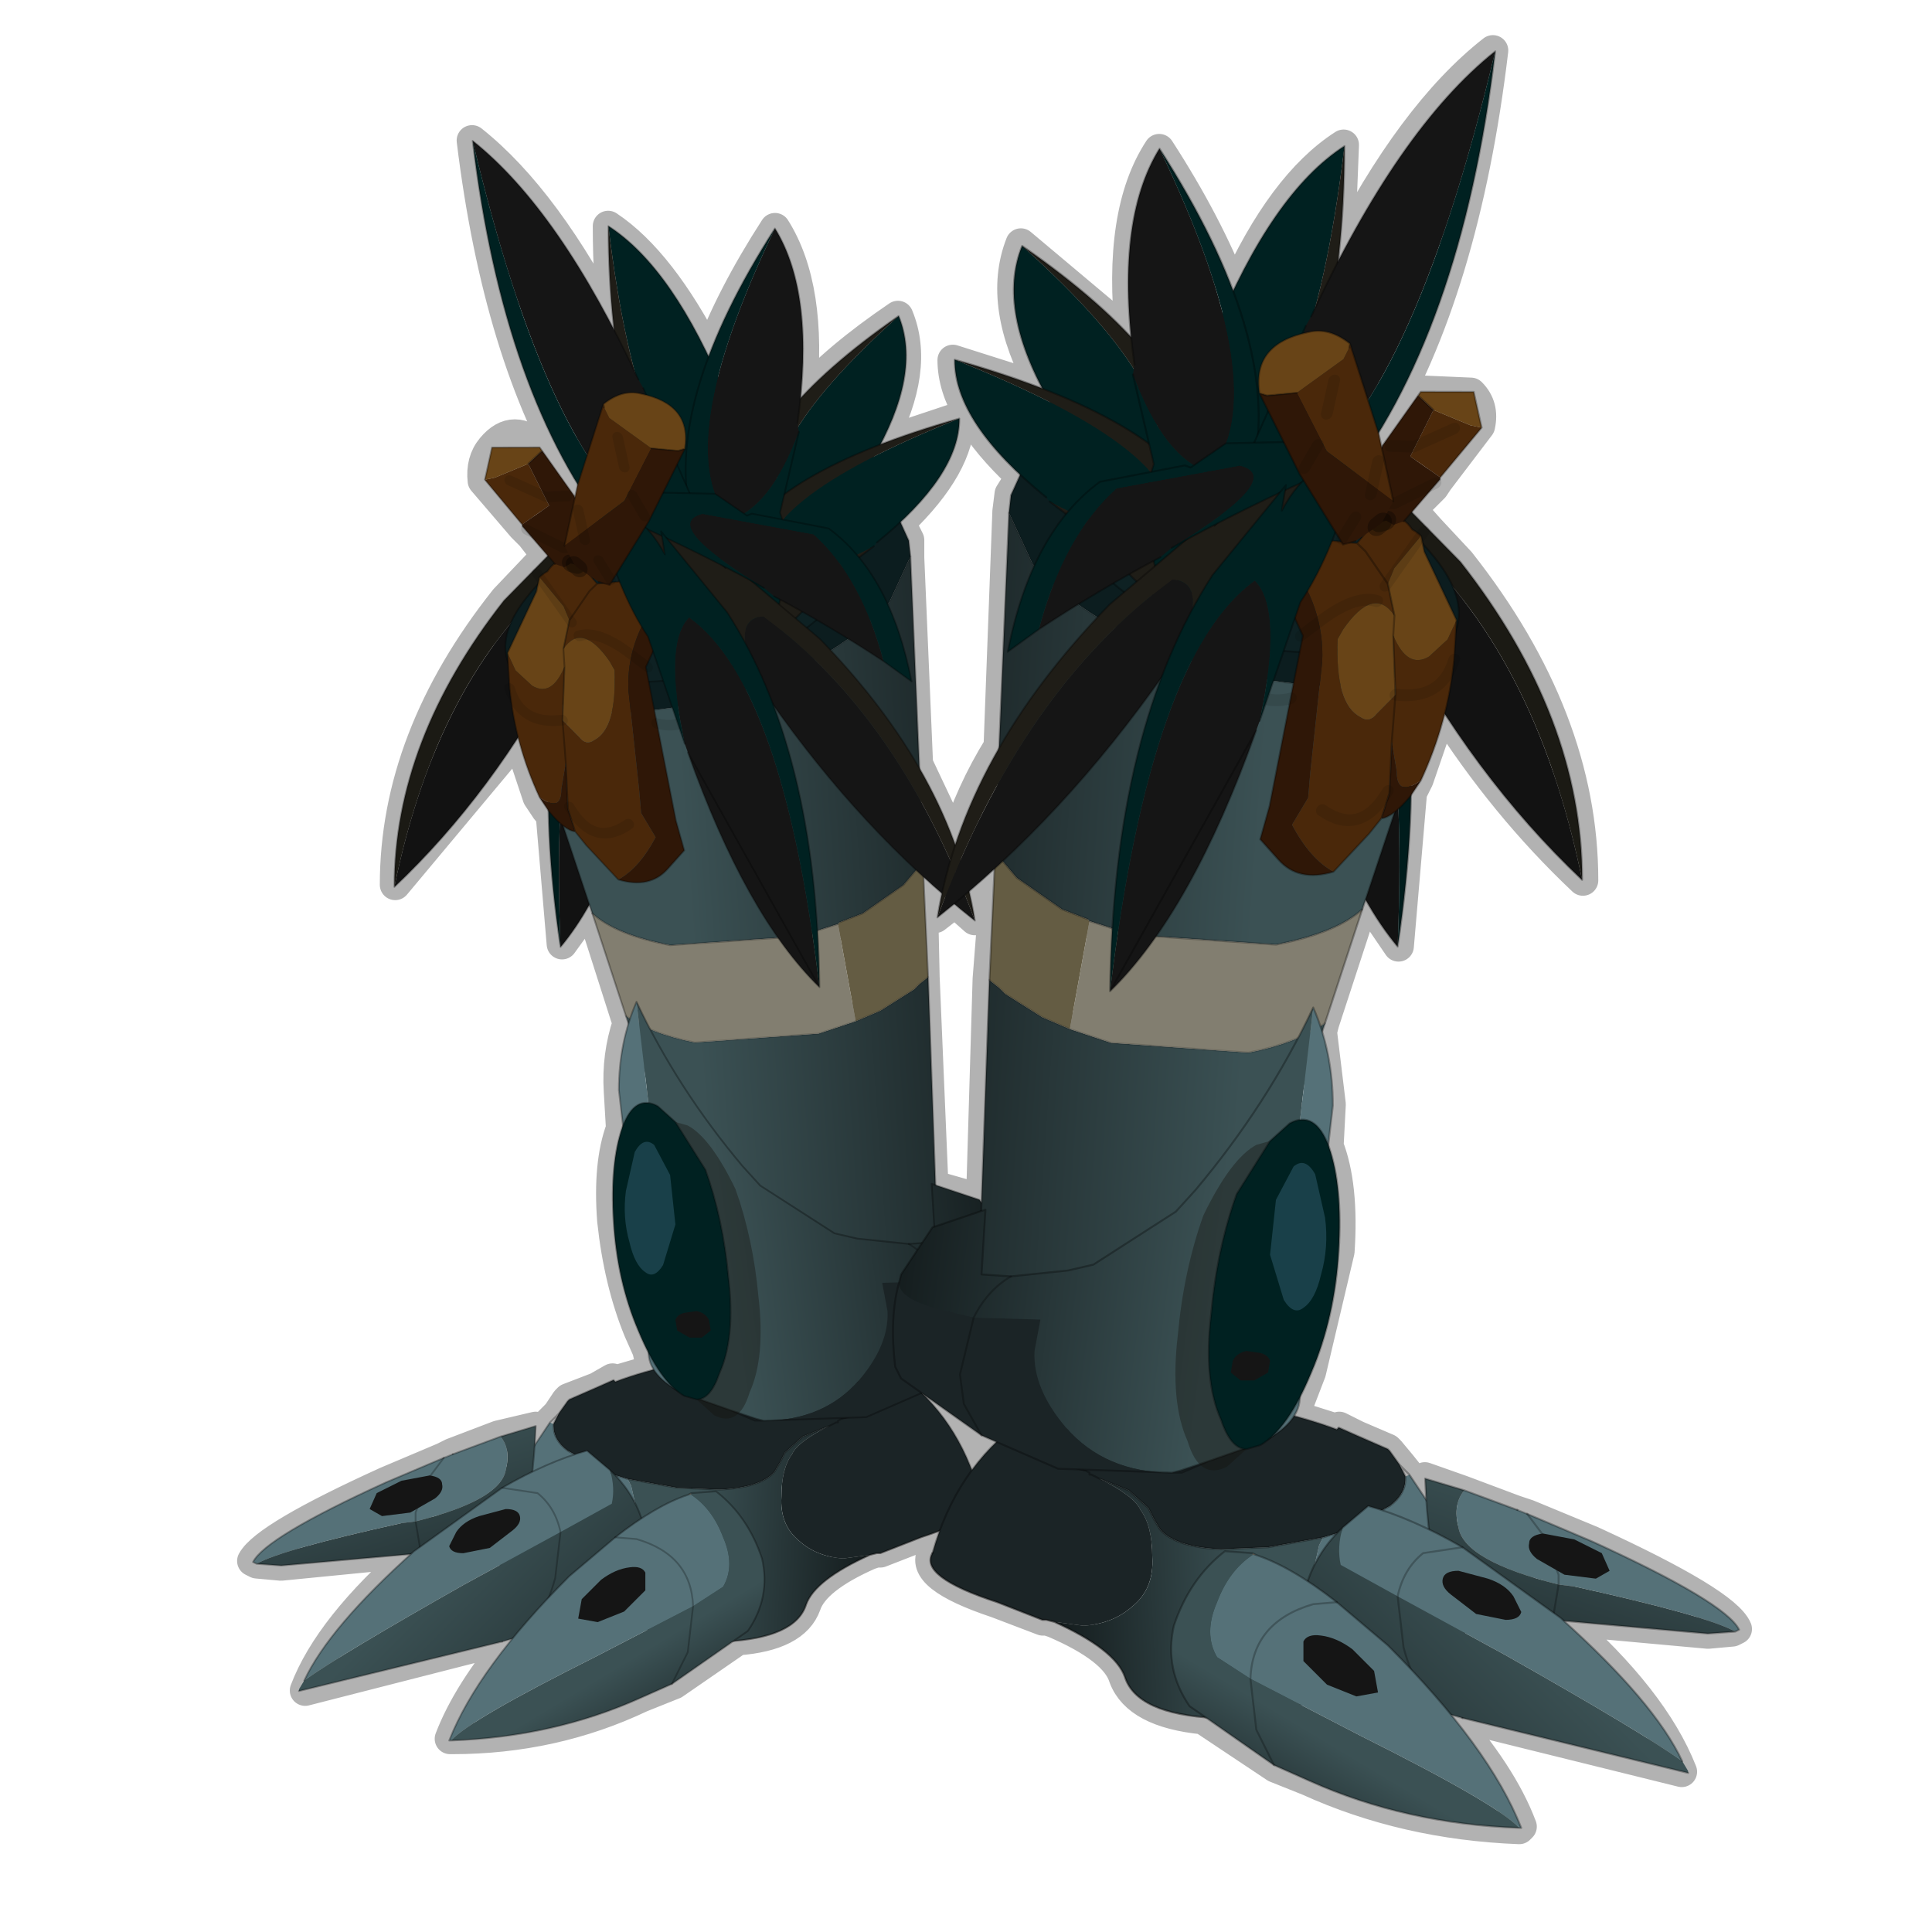 <?xml version="1.0" encoding="UTF-8" standalone="no"?>
<svg xmlns:xlink="http://www.w3.org/1999/xlink" height="440.0px" width="440.0px" xmlns="http://www.w3.org/2000/svg">
  <g transform="matrix(10.0, 0.0, 0.0, 10.0, 0.0, 0.0)">
    <use height="44.0" transform="matrix(1.0, 0.0, 0.0, 1.0, 0.0, 0.0)" width="44.0" xlink:href="#shape0"/>
    <use height="45.75" transform="matrix(0.805, 0.0, 0.0, 0.805, 5.762, 2.811)" width="22.55" xlink:href="#sprite0"/>
    <use height="45.75" transform="matrix(-0.894, 0.0, 0.0, 0.894, 39.608, 0.729)" width="22.55" xlink:href="#sprite0"/>
  </g>
  <defs>
    <g id="shape0" transform="matrix(1.0, 0.0, 0.0, 1.0, 0.0, 0.0)">
      <path d="M44.0 44.0 L0.0 44.0 0.0 24.5 0.5 24.5 0.5 23.5 0.0 23.5 0.0 0.0 44.0 0.0 44.0 44.0" fill="#43adca" fill-opacity="0.0" fill-rule="evenodd" stroke="none"/>
      <path d="M32.35 8.9 L33.5 8.95 Q33.8 9.25 33.7 9.7 L32.75 10.95 32.65 11.1 32.15 11.6 32.55 12.05 33.25 12.8 Q36.05 16.35 36.05 20.05 34.25 18.35 32.85 16.15 L32.3 17.75 32.15 18.05 31.85 21.55 31.1 20.45 31.0 20.7 30.15 23.3 30.1 23.5 30.3 25.15 30.25 26.1 Q30.6 27.0 30.5 28.5 L29.85 31.25 29.6 31.9 29.5 32.25 30.45 32.55 30.5 32.5 30.9 32.7 31.6 33.0 31.65 33.05 31.9 33.35 32.1 33.6 32.5 34.15 32.45 33.65 33.3 33.95 34.5 34.4 34.8 34.5 36.25 35.1 Q39.3 36.5 39.55 37.1 L39.45 37.15 38.9 37.2 35.6 36.9 Q37.65 38.7 38.3 40.35 L33.25 39.1 32.95 39.0 Q34.2 40.4 34.65 41.6 L34.6 41.65 Q32.0 41.55 29.8 40.55 L29.05 40.25 27.4 39.15 Q25.9 39.0 25.6 38.2 25.4 37.55 24.0 36.95 L23.85 36.9 23.75 36.9 22.7 36.5 Q20.9 35.9 21.25 35.35 L21.4 34.85 20.95 35.0 20.05 35.35 19.95 35.35 19.8 35.4 Q18.55 35.95 18.35 36.55 18.1 37.25 16.8 37.35 L15.35 38.35 14.6 38.65 Q12.6 39.6 10.3 39.6 L10.25 39.6 Q10.65 38.55 11.7 37.3 L11.45 37.35 6.95 38.5 Q7.5 37.05 9.45 35.35 L6.4 35.65 5.85 35.6 5.75 35.55 Q6.05 35.0 8.8 33.75 L10.1 33.2 10.3 33.1 11.35 32.7 12.2 32.5 12.2 32.85 12.5 32.4 12.7 32.2 12.9 31.9 12.95 31.85 13.6 31.6 13.95 31.4 14.0 31.45 14.85 31.2 14.75 30.75 14.55 30.3 Q14.1 29.2 13.95 27.8 13.85 26.5 14.15 25.7 L14.1 24.85 Q14.05 24.05 14.3 23.3 L14.25 23.15 13.5 20.8 13.45 20.6 12.8 21.5 12.55 18.55 12.45 18.45 12.25 18.15 11.8 16.8 9.0 20.15 Q9.0 16.8 11.5 13.65 L12.45 12.65 12.1 12.2 11.9 12.0 11.0 10.95 Q10.95 10.5 11.2 10.2 11.7 9.6 12.3 10.2 L13.05 11.25 13.1 11.25 13.1 11.2 13.15 11.05 Q11.35 8.1 10.75 3.2 12.45 4.55 14.0 7.6 13.85 6.45 13.85 5.15 15.05 5.95 16.15 8.1 16.65 6.75 17.65 5.2 18.5 6.55 18.25 9.05 19.05 8.15 20.45 7.2 20.95 8.4 20.05 10.1 L21.85 9.5 Q21.85 10.6 20.5 11.9 L20.7 12.3 20.7 12.7 20.9 17.4 21.75 19.2 Q22.1 18.05 22.75 17.0 L22.95 11.65 23.0 11.25 23.25 10.85 Q21.7 9.4 21.7 8.2 L23.75 8.85 Q22.7 6.95 23.25 5.55 L25.75 7.65 Q25.45 4.85 26.4 3.4 27.5 5.1 28.1 6.65 29.2 4.2 30.6 3.3 L30.5 5.85 Q32.15 2.6 34.0 1.15 33.35 6.6 31.35 9.9 L31.4 10.1 31.45 10.2 31.45 10.15 31.5 10.05 32.35 8.9 32.3 9.0 32.6 9.35 M31.35 9.9 L31.35 9.85 31.15 9.1 30.7 7.9 30.65 7.8 Q30.25 7.45 29.7 7.55 L29.65 7.55 Q28.5 7.85 28.65 8.95 L28.8 9.05 28.9 9.05 29.3 9.0 M33.2 9.65 L32.2 10.15 32.15 10.15 31.5 10.05 M31.45 10.2 L31.6 11.05 31.65 11.45 31.8 11.45 32.65 11.1 M32.3 12.35 L31.55 13.4 31.7 14.05 31.7 15.85 Q32.65 15.95 33.0 15.35 L33.05 15.05 33.05 15.0 33.15 14.15 32.55 12.75 32.45 12.6 32.3 12.35 32.25 12.2 32.2 12.05 32.1 12.05 31.9 11.85 32.15 11.6 M32.55 12.05 L32.3 12.35 M31.65 11.45 L31.05 11.4 30.45 12.3 30.5 12.4 30.75 12.35 30.9 12.35 31.05 12.6 31.5 13.3 31.55 13.4 M31.7 14.05 L31.35 13.75 Q30.9 13.55 30.1 14.1 L30.0 14.2 29.6 14.5 29.55 14.85 29.45 15.3 29.4 15.55 29.3 15.95 29.0 17.35 29.75 18.15 29.85 18.2 Q30.8 19.2 31.55 18.2 L31.55 18.05 31.7 15.85 M33.05 15.0 L33.0 15.35 32.85 16.15 M29.8 7.2 L29.95 6.9 30.5 5.85 M25.75 7.65 L25.75 8.5 26.1 9.95 26.1 10.05 26.25 10.55 26.25 10.6 26.25 10.7 26.95 10.6 27.1 10.6 27.15 10.55 27.9 10.1 28.55 10.05 28.55 10.0 28.6 9.85 Q28.7 8.4 28.1 6.65 M28.65 8.95 L28.8 9.3 29.15 10.0 29.25 10.25 29.5 10.7 30.05 10.0 30.05 9.95 30.2 8.5 M28.55 10.05 L29.15 10.0 M28.6 9.85 L28.8 9.3 M23.75 8.85 Q25.05 9.35 25.95 9.95 L26.1 10.05 M25.35 13.3 L25.55 13.5 25.85 13.2 25.7 13.05 25.35 13.3 24.55 13.75 25.0 14.05 25.25 13.75 25.55 13.5 M23.25 10.85 L23.8 11.3 24.25 11.7 24.3 11.6 25.0 10.95 26.15 10.7 26.25 10.7 M22.95 11.65 L23.55 12.85 24.25 11.7 M24.55 13.75 L23.65 14.3 22.95 14.8 23.55 12.85 M31.05 11.4 L31.1 11.3 31.4 10.1 M29.5 10.7 L29.55 10.8 29.6 10.85 29.65 10.95 30.05 11.7 30.35 12.2 30.45 12.3 M25.7 13.05 L26.25 12.75 26.25 12.85 26.7 12.5 26.9 12.3 27.25 12.1 27.7 11.9 27.75 11.85 Q28.4 11.5 29.1 11.25 L29.25 11.05 29.25 11.15 29.55 11.05 29.65 10.95 M29.25 11.15 L29.15 11.6 29.55 11.05 M30.35 12.2 L30.3 12.3 30.45 12.3 M27.7 11.9 L27.65 11.95 27.75 11.85 M21.75 19.2 L21.65 19.5 21.45 20.3 21.3 20.9 21.75 20.55 22.0 20.35 22.1 20.3 22.7 19.75 22.85 19.6 Q24.8 17.75 26.45 15.35 L26.65 14.9 26.95 14.25 27.15 13.9 27.35 13.5 27.6 13.1 Q28.25 12.0 29.1 11.25 M30.3 12.3 L29.7 13.45 29.55 13.65 29.45 14.1 29.6 14.45 29.6 14.5 M29.45 14.1 L29.25 14.85 29.3 14.85 29.4 14.85 29.55 14.85 M29.4 15.55 L29.0 15.5 28.85 15.95 29.3 15.95 M26.45 15.35 Q25.5 17.8 25.3 21.15 L25.25 22.55 26.25 21.4 Q27.5 19.6 28.6 16.6 L28.85 15.95 28.75 15.95 28.1 15.45 M29.3 14.85 L29.45 15.3 M29.25 14.85 L29.0 15.5 M25.85 13.2 L26.25 12.85 M32.15 18.05 L32.1 18.1 31.85 18.35 31.4 18.65 31.1 19.0 30.65 19.6 31.1 20.45 M29.0 17.35 L28.65 19.1 29.1 19.6 Q29.5 20.1 30.3 19.85 L30.65 19.6 M26.25 21.4 L29.0 21.5 Q30.45 21.25 31.0 20.7 M25.3 21.15 L24.15 20.7 23.15 20.0 22.85 19.6 M21.75 20.55 L22.2 20.95 22.1 20.3 M22.7 19.75 L22.5 22.3 22.75 22.5 22.9 22.6 23.7 23.15 25.3 23.75 28.4 23.95 29.6 23.65 29.9 22.95 30.05 23.4 30.15 23.3 M21.25 27.0 L21.05 22.25 20.9 22.4 20.8 22.55 20.0 23.0 18.6 23.55 15.8 23.75 14.85 23.5 Q15.7 25.1 16.9 26.55 L17.3 27.0 Q18.15 27.7 19.0 28.1 L19.5 28.2 20.65 28.35 20.9 28.35 21.25 27.95 21.2 26.95 21.25 27.0 22.3 27.3 22.35 27.35 22.5 22.3 M21.25 27.95 L22.35 27.6 22.35 27.35 M20.9 28.35 L20.85 28.45 20.5 29.0 20.45 29.2 20.45 29.25 Q20.3 30.05 20.4 31.1 L20.5 31.4 20.95 31.75 21.25 31.95 22.35 32.7 21.95 31.95 21.85 31.3 21.9 31.2 22.2 30.0 22.3 29.85 23.0 29.05 22.35 29.0 22.45 27.55 22.35 27.6 M30.1 23.5 L30.05 23.4 M30.25 26.1 Q30.0 25.4 29.6 25.5 L29.4 25.6 28.95 26.0 28.15 27.2 Q27.75 28.45 27.6 29.9 27.45 31.45 27.85 32.35 28.0 32.9 28.3 33.0 L28.4 33.0 28.75 32.9 29.1 32.65 29.6 31.9 M29.6 23.65 L27.25 27.1 26.8 27.6 24.9 28.8 24.3 28.9 23.0 29.05 M31.4 18.65 L31.55 18.2 M22.75 17.0 Q23.6 15.45 25.0 14.05 M16.15 8.1 Q15.55 9.7 15.65 11.0 L15.7 11.25 16.3 11.25 16.95 11.7 17.0 11.75 17.1 11.7 17.8 11.8 17.75 11.7 17.85 11.25 17.9 11.1 18.15 9.65 18.25 9.05 M14.5 8.65 L14.0 7.6 M15.0 10.3 L15.35 10.35 15.4 10.3 15.55 10.25 Q15.7 9.3 14.75 9.05 L14.7 9.05 14.6 9.0 Q14.15 8.85 13.75 9.2 L13.75 9.3 13.35 10.35 13.15 11.05 M15.7 11.25 L15.15 11.2 15.1 11.3 14.8 11.8 14.75 11.9 14.75 11.95 14.7 12.05 14.75 12.1 15.05 12.2 15.0 12.1 15.2 12.3 16.45 12.9 16.5 12.9 16.9 13.15 17.25 13.3 17.75 13.75 17.75 13.65 18.3 13.95 18.6 14.1 19.35 14.55 20.15 15.05 20.75 15.55 20.2 13.8 19.55 12.75 19.5 12.65 18.85 12.05 17.85 11.8 17.8 11.8 M15.65 11.0 L15.45 10.55 15.15 11.2 M15.55 10.25 L15.45 10.55 M14.05 13.15 L14.0 13.2 14.1 13.2 14.05 13.15 14.35 12.7 14.7 12.05 M14.0 13.2 L14.0 13.25 13.9 13.35 13.7 13.3 13.6 13.3 13.4 13.5 13.0 14.1 13.0 14.15 12.8 14.8 12.8 14.85 13.05 14.6 13.2 14.45 Q13.6 14.3 14.3 14.8 L14.4 14.9 14.7 15.2 14.85 14.85 14.75 14.5 14.6 14.3 14.1 13.2 M15.05 12.2 L15.1 12.65 14.75 12.1 M14.15 9.85 L14.3 11.1 14.8 11.8 M12.3 10.2 L12.35 10.3 12.05 10.6 M11.6 10.85 L12.4 11.3 12.45 11.3 13.05 11.25 13.1 11.3 13.1 11.25 13.1 11.2 M13.1 11.25 L13.35 12.3 13.45 12.45 14.0 13.25 M12.1 12.2 L12.75 12.45 12.85 12.45 12.9 12.2 13.1 11.3 M11.8 16.8 L11.6 15.7 11.6 15.65 11.55 14.9 Q11.7 14.25 12.0 13.75 L12.15 13.5 12.3 13.2 12.3 13.15 12.35 13.05 12.45 13.0 12.65 12.85 12.45 12.65 M12.85 12.45 L13.45 12.45 M11.6 15.65 Q11.85 16.55 12.8 16.4 L12.85 15.15 12.85 15.0 12.85 14.95 12.8 14.85 M14.7 15.2 L14.8 15.55 15.0 15.55 15.05 15.55 15.1 15.55 14.85 14.85 M15.05 15.55 L14.85 15.95 14.95 16.35 14.95 16.15 15.3 16.1 15.1 15.55 M14.8 15.55 L14.85 15.95 M13.0 14.15 L12.3 13.2 M19.55 12.75 L19.95 12.35 20.5 11.9 M20.05 10.1 Q18.85 10.55 18.05 11.1 L17.85 11.25 M16.5 12.9 L16.5 12.95 16.45 12.9 M18.6 14.1 L18.35 14.3 18.65 14.55 18.9 14.8 19.35 14.55 M18.35 14.3 L18.15 14.1 17.75 13.75 M18.15 14.1 L18.3 13.95 M16.1 16.05 L15.5 16.5 15.45 16.5 15.6 16.95 Q16.65 19.8 17.8 21.45 L18.65 22.45 18.6 21.2 Q18.45 18.25 17.6 16.05 L17.4 15.6 17.15 15.0 16.95 14.65 16.8 14.35 16.55 13.95 15.2 12.3 M20.7 12.7 L20.25 13.7 20.2 13.8 M17.6 16.05 Q19.1 18.15 20.9 19.85 L21.0 19.95 21.45 20.3 M18.6 21.2 L19.65 20.8 20.55 20.15 20.9 19.85 M21.0 19.95 L21.05 22.25 M14.6 18.55 Q13.6 19.5 12.95 18.4 L13.1 18.95 13.35 19.25 13.85 19.85 14.1 20.0 Q14.8 20.3 15.2 19.8 L15.55 19.4 15.2 17.8 14.6 18.5 14.6 18.55 M15.45 16.5 L14.95 16.45 15.2 17.8 M12.8 16.4 L12.95 18.4 M13.1 18.95 L12.8 18.8 12.55 18.55 M13.5 20.8 Q13.95 21.3 15.25 21.55 L17.8 21.45 M13.85 19.85 L13.45 20.6 M14.3 23.3 L14.35 23.2 14.25 23.15 M14.35 23.2 L14.5 22.8 14.85 23.5 M14.15 25.7 Q14.4 25.05 14.8 25.15 L14.95 25.2 15.35 25.55 16.05 26.65 16.55 29.1 Q16.7 30.45 16.35 31.25 L15.95 31.9 15.85 31.9 15.55 31.8 15.25 31.55 14.85 31.2 M20.65 28.35 L20.85 28.45 M20.9 17.4 Q20.1 16.05 18.9 14.8 M15.45 16.5 L15.3 16.1 M14.95 16.35 L14.95 16.45 M12.7 32.2 L12.6 32.4 12.6 32.45 Q12.6 32.8 12.9 33.05 L13.05 33.15 13.35 33.05 13.85 33.45 14.0 33.6 14.3 33.65 15.4 33.85 16.4 33.9 17.65 33.5 17.75 33.3 17.85 33.05 18.25 32.7 18.9 32.45 18.95 32.4 17.4 32.35 17.15 32.35 16.8 32.2 17.2 32.3 17.4 32.35 M20.95 31.75 L19.7 32.25 19.1 32.4 18.95 32.4 M15.25 31.55 L14.75 30.75 M13.05 33.15 L12.15 33.5 11.4 33.85 12.2 34.0 Q12.65 34.3 12.75 34.9 L12.6 35.95 12.55 36.2 12.45 36.45 12.95 35.9 14.05 34.95 14.6 34.6 14.55 34.5 14.0 33.6 M12.15 33.5 L12.2 32.85 M16.8 37.35 L17.0 37.1 Q17.55 36.35 17.35 35.5 17.05 34.5 16.3 34.0 L15.75 34.0 15.65 34.05 14.6 34.6 M14.05 34.95 L14.45 35.05 14.75 35.15 Q15.7 35.5 15.85 36.55 L15.75 37.35 15.65 37.6 15.35 38.35 M12.45 36.45 L11.7 37.3 M10.1 33.2 L9.85 33.6 M11.4 33.85 L9.6 35.25 9.45 35.35 M9.5 34.65 L9.6 35.25 M31.9 33.35 L32.0 33.65 31.65 34.3 31.55 34.4 32.55 34.8 32.5 34.15 M35.5 35.85 L35.5 36.1 35.4 36.8 35.5 36.85 35.6 36.9 M31.55 34.4 L31.15 34.3 30.55 34.75 30.4 34.95 29.8 35.95 29.8 36.05 30.45 36.5 31.6 37.5 32.0 37.9 32.15 38.05 32.05 37.85 31.95 37.5 Q31.75 36.8 31.85 36.4 31.95 35.7 32.45 35.35 L33.3 35.2 33.05 35.05 32.55 34.8 M32.15 38.05 L32.3 38.25 32.95 39.0 M33.3 35.2 Q34.35 35.8 35.4 36.8 M34.8 34.5 L35.15 34.95 M26.7 33.55 L26.85 33.5 27.35 33.35 26.9 33.55 26.7 33.55 26.65 33.55 24.9 33.6 24.95 33.65 25.05 33.65 25.7 33.95 26.15 34.35 26.3 34.6 26.4 34.85 Q26.8 35.25 27.8 35.3 L28.9 35.25 30.15 35.0 30.4 34.95 M29.1 32.65 L29.5 32.25 M22.35 32.7 L22.7 32.85 24.1 33.45 24.8 33.6 24.9 33.6 M21.25 31.95 L22.15 33.5 22.7 32.85 M22.15 33.5 Q21.7 34.1 21.4 34.85 M30.45 36.5 L30.0 36.55 29.85 36.6 29.6 36.7 Q28.6 37.1 28.5 38.25 L28.6 39.15 28.65 39.4 29.05 40.25 M27.4 39.15 L27.1 38.85 Q26.5 38.0 26.8 37.05 27.1 36.0 27.9 35.35 L28.55 35.4 28.65 35.45 29.8 36.05" fill="none" stroke="#000000" stroke-linecap="round" stroke-linejoin="round" stroke-opacity="0.302" stroke-width="0.7"/>
    </g>
    <g id="sprite0" transform="matrix(1.0, 0.0, 0.0, 1.0, 10.3, 30.0)">
      <use height="13.85" transform="matrix(1.0, 0.0, 0.0, 1.0, -6.3, -20.55)" width="8.8" xlink:href="#sprite1"/>
      <use height="35.45" transform="matrix(1.0, 0.0, 0.0, 1.0, -10.3, -19.7)" width="21.55" xlink:href="#shape2"/>
      <use height="24.2" transform="matrix(0.994, -0.039, 0.161, 0.999, -5.676, -29.445)" width="14.1" xlink:href="#sprite2"/>
      <use height="8.95" transform="matrix(1.0, 0.0, 0.0, 1.0, -0.1, -2.3)" width="4.15" xlink:href="#shape4"/>
    </g>
    <g id="sprite1" transform="matrix(1.0, 0.0, 0.0, 1.0, 0.0, 0.0)">
      <use height="13.85" transform="matrix(1.0, 0.0, 0.0, 1.0, 0.0, 0.0)" width="8.8" xlink:href="#shape1"/>
    </g>
    <g id="shape1" transform="matrix(1.0, 0.0, 0.0, 1.0, 0.0, 0.0)">
      <path d="M4.95 5.45 Q5.65 3.4 4.6 3.35 1.2 6.3 0.0 12.15 2.8 9.5 4.8 5.7 L4.95 5.45" fill="#121212" fill-rule="evenodd" stroke="none"/>
      <path d="M4.95 5.45 L6.1 3.0 7.95 0.0 Q6.5 0.55 5.45 1.95 L5.65 1.45 3.1 4.05 Q0.0 8.0 0.0 12.15 1.2 6.3 4.6 3.35 5.65 3.4 4.95 5.45" fill="#1b1a14" fill-rule="evenodd" stroke="none"/>
      <path d="M0.0 12.15 Q0.0 8.0 3.1 4.05 L5.65 1.45 5.45 1.95 Q6.5 0.55 7.95 0.0 L6.1 3.0 4.95 5.45 M0.0 12.15 Q2.8 9.5 4.8 5.7" fill="none" stroke="#000000" stroke-linecap="round" stroke-linejoin="round" stroke-opacity="0.302" stroke-width="0.05"/>
      <path d="M7.4 6.85 Q7.55 4.0 6.7 3.3 4.35 5.3 4.7 13.85 6.45 11.75 7.35 7.1 L7.4 6.85" fill="#121212" fill-rule="evenodd" stroke="none"/>
      <path d="M7.4 6.85 L7.95 3.8 Q8.6 2.5 8.8 0.35 7.65 0.0 7.1 1.5 L7.1 0.85 Q6.2 1.9 5.6 3.2 3.7 7.2 4.7 13.85 4.35 5.3 6.7 3.3 7.55 4.0 7.4 6.85" fill="#001c1c" fill-rule="evenodd" stroke="none"/>
      <path d="M4.7 13.85 Q3.7 7.2 5.6 3.2 6.2 1.9 7.1 0.85 L7.1 1.5 Q7.65 0.0 8.8 0.35 8.6 2.5 7.95 3.8 L7.4 6.85 M4.7 13.85 Q6.45 11.75 7.35 7.1" fill="none" stroke="#000000" stroke-linecap="round" stroke-linejoin="round" stroke-opacity="0.302" stroke-width="0.05"/>
    </g>
    <g id="shape2" transform="matrix(1.0, 0.0, 0.0, 1.0, 10.3, 19.7)">
      <path d="M-1.65 6.5 L-1.4 6.15 -1.35 6.1 -0.55 5.75 -0.1 5.55 -0.05 5.6 Q1.55 5.0 3.9 4.75 L5.8 4.75 5.85 4.75 Q6.9 4.8 7.65 5.2 L8.0 5.4 Q9.65 6.6 10.25 8.75 10.6 9.35 8.6 10.0 L7.45 10.45 7.35 10.45 7.15 10.5 6.4 10.6 Q5.65 10.55 5.15 10.1 4.6 9.65 4.65 8.85 4.65 8.05 4.95 7.65 5.1 7.3 6.0 6.85 L5.25 7.15 4.75 7.6 4.6 7.9 4.45 8.15 Q4.05 8.6 2.9 8.65 L1.7 8.6 0.3 8.35 -0.2 8.2 -1.4 7.55 Q-1.8 7.25 -1.8 6.85 L-1.8 6.8 -1.65 6.5 M8.0 5.4 Q8.5 5.85 7.55 6.25 L6.9 6.5 6.35 6.65 6.25 6.7 6.25 6.75 6.2 6.75 6.1 6.8 6.0 6.85 6.1 6.8 6.2 6.75 6.25 6.75 6.25 6.7 6.35 6.65 6.9 6.5 7.55 6.25 Q8.5 5.85 8.0 5.4" fill="#1b2426" fill-rule="evenodd" stroke="none"/>
      <path d="M7.15 10.5 Q5.6 11.2 5.35 11.9 5.05 12.85 3.05 12.95 L-1.15 12.3 Q-2.95 11.75 -3.25 10.95 L-3.3 10.8 -2.6 11.15 -1.35 11.7 Q-0.4 11.75 0.2 10.95 L0.65 9.65 0.4 8.55 0.3 8.35 1.7 8.6 2.9 8.65 Q4.05 8.6 4.45 8.15 L4.6 7.9 4.75 7.6 5.25 7.15 6.0 6.85 Q5.1 7.3 4.95 7.65 4.65 8.05 4.65 8.85 4.6 9.65 5.15 10.1 5.65 10.55 6.4 10.6 L7.15 10.5" fill="url(#gradient0)" fill-rule="evenodd" stroke="none"/>
      <path d="M-3.3 10.8 L-3.35 10.6 -3.35 10.1 Q-3.35 8.9 -2.4 7.5 L-1.9 6.75 -1.8 6.8 -1.8 6.85 Q-1.8 7.25 -1.4 7.55 L-0.2 8.2 0.3 8.35 0.4 8.55 0.65 9.65 0.2 10.95 Q-0.4 11.75 -1.35 11.7 L-2.6 11.15 -3.3 10.8" fill="#557178" fill-rule="evenodd" stroke="none"/>
      <path d="M-1.65 6.5 L-1.4 6.15 -1.35 6.1 -0.55 5.75 -0.1 5.55 -0.05 5.6 Q1.55 5.0 3.9 4.75 L5.8 4.75 5.85 4.75 Q6.9 4.8 7.65 5.2 L8.0 5.4 Q9.65 6.6 10.25 8.75 M-3.3 10.8 L-3.35 10.6 -3.35 10.1 Q-3.35 8.9 -2.4 7.5 L-1.9 6.75 -1.65 6.5 -1.8 6.8 -1.8 6.85 Q-1.8 7.25 -1.4 7.55 L-0.2 8.2 0.3 8.35 1.7 8.6 2.9 8.65 Q4.05 8.6 4.45 8.15 L4.6 7.9 4.75 7.6 5.25 7.15 6.0 6.85 6.1 6.8 6.2 6.75 6.25 6.75 6.25 6.7 6.35 6.65 6.9 6.5 7.55 6.25 Q8.5 5.85 8.0 5.4" fill="none" stroke="#000000" stroke-linecap="round" stroke-linejoin="round" stroke-opacity="0.302" stroke-width="0.05"/>
      <path d="M10.25 8.75 Q10.6 9.35 8.6 10.0 L7.45 10.45 7.35 10.45 7.15 10.5 Q5.6 11.2 5.35 11.9 5.05 12.85 3.05 12.95 L-1.15 12.3 Q-2.95 11.75 -3.25 10.95 L-3.3 10.8" fill="none" stroke="#000000" stroke-linecap="round" stroke-linejoin="round" stroke-opacity="0.451" stroke-width="0.05"/>
      <path d="M-5.7 9.55 L-6.1 9.6 Q-9.5 10.35 -10.2 10.75 L-10.3 10.7 Q-9.95 10.0 -6.55 8.45 L-4.9 7.75 -4.65 7.65 -3.3 7.15 Q-3.0 7.5 -3.15 8.1 -3.3 8.95 -5.7 9.55 L-5.7 9.3 -5.35 8.35 -4.9 7.75 -5.35 8.35 -5.7 9.3 -5.7 9.55" fill="#557178" fill-rule="evenodd" stroke="none"/>
      <path d="M-5.55 10.45 L-9.5 10.8 -10.2 10.75 Q-9.5 10.35 -6.1 9.6 L-5.7 9.55 -5.55 10.45 -5.7 9.55 Q-3.3 8.95 -3.15 8.1 -3.0 7.5 -3.3 7.15 L-2.3 6.85 Q-2.45 10.35 -3.4 10.45 L-5.35 10.45 -5.55 10.45" fill="url(#gradient1)" fill-rule="evenodd" stroke="none"/>
      <path d="M-10.2 10.75 L-9.5 10.8 -5.55 10.45 M-10.2 10.75 L-10.3 10.7 Q-9.95 10.0 -6.55 8.45 L-4.9 7.75 M-4.65 7.65 L-3.3 7.15 -2.3 6.85 Q-2.45 10.35 -3.4 10.45 L-5.35 10.45 -5.55 10.45" fill="none" stroke="#000000" stroke-linecap="round" stroke-linejoin="round" stroke-opacity="0.302" stroke-width="0.05"/>
      <path d="M-5.55 10.45 L-5.7 9.55 M-4.9 7.75 L-4.65 7.65 M-4.9 7.75 L-5.35 8.35 -5.7 9.3 -5.7 9.55" fill="none" stroke="#000000" stroke-linecap="round" stroke-linejoin="round" stroke-opacity="0.251" stroke-width="0.05"/>
      <path d="M-0.2 8.1 Q-0.05 8.6 -0.15 9.05 L-1.6 9.85 Q-1.75 9.15 -2.25 8.75 L-3.25 8.6 -2.25 8.75 Q-1.75 9.15 -1.6 9.85 L-4.35 11.35 Q-7.8 13.3 -8.85 14.05 -8.15 12.55 -5.75 10.4 L-3.25 8.6 Q-1.95 7.85 -0.85 7.55 L-0.2 8.1" fill="#557178" fill-rule="evenodd" stroke="none"/>
      <path d="M-2.9 12.85 L-2.25 12.25 Q-1.95 11.9 -1.75 11.15 L-1.6 9.85 -1.75 11.15 Q-1.95 11.9 -2.25 12.25 L-2.9 12.85 -3.25 12.95 -9.0 14.35 -9.0 14.3 -8.85 14.05 Q-7.8 13.3 -4.35 11.35 L-1.6 9.85 -0.15 9.05 Q-0.05 8.6 -0.2 8.1 1.05 9.25 0.9 11.35 0.85 11.9 -1.7 12.55 L-2.9 12.85" fill="url(#gradient2)" fill-rule="evenodd" stroke="none"/>
      <path d="M-2.9 12.85 L-1.7 12.55 Q0.85 11.9 0.9 11.35 1.05 9.25 -0.2 8.1 L-0.85 7.55 Q-1.95 7.85 -3.25 8.6 L-5.75 10.4 Q-8.15 12.55 -8.85 14.05 M-9.0 14.35 L-3.25 12.95" fill="none" stroke="#000000" stroke-linecap="round" stroke-linejoin="round" stroke-opacity="0.302" stroke-width="0.05"/>
      <path d="M-1.6 9.85 L-1.75 11.15 Q-1.95 11.9 -2.25 12.25 L-2.9 12.85 M-1.6 9.85 Q-1.75 9.15 -2.25 8.75 L-3.25 8.6 M-3.25 12.95 L-2.9 12.85 Z" fill="none" stroke="#000000" stroke-linecap="round" stroke-linejoin="round" stroke-opacity="0.251" stroke-width="0.05"/>
      <path d="M2.1 8.8 L2.0 8.8 2.1 8.75 2.1 8.8" fill="#747167" fill-rule="evenodd" stroke="none"/>
      <path d="M2.15 11.95 Q2.1 10.5 0.55 10.05 L-0.05 10.0 0.55 10.05 Q2.1 10.5 2.15 11.95 L-0.65 13.4 Q-4.15 15.15 -4.7 15.75 L-4.75 15.75 Q-3.95 13.7 -1.35 11.1 L-0.05 10.0 Q1.1 9.1 2.0 8.8 L2.1 8.8 Q2.7 9.2 3.0 10.0 3.35 10.8 3.0 11.4 L2.15 11.95" fill="#557178" fill-rule="evenodd" stroke="none"/>
      <path d="M2.15 11.95 L3.0 11.4 Q3.35 10.8 3.0 10.0 2.7 9.2 2.1 8.8 L2.1 8.75 2.8 8.7 Q3.7 9.4 4.1 10.6 4.35 11.7 3.7 12.65 L1.55 14.15 0.65 14.55 Q-1.8 15.65 -4.7 15.75 -4.15 15.15 -0.65 13.4 L2.15 11.95 2.0 13.25 1.55 14.15 2.0 13.25 2.15 11.95" fill="url(#gradient3)" fill-rule="evenodd" stroke="none"/>
      <path d="M2.0 8.8 Q1.1 9.1 -0.05 10.0 L-1.35 11.1 Q-3.95 13.7 -4.75 15.75 L-4.7 15.75 Q-1.8 15.65 0.65 14.55 L1.55 14.15 3.7 12.65 Q4.35 11.7 4.1 10.6 3.7 9.4 2.8 8.7 L2.1 8.75 2.0 8.8" fill="none" stroke="#000000" stroke-linecap="round" stroke-linejoin="round" stroke-opacity="0.302" stroke-width="0.05"/>
      <path d="M-0.05 10.0 L0.55 10.05 Q2.1 10.5 2.15 11.95 L2.0 13.25 1.55 14.15" fill="none" stroke="#000000" stroke-linecap="round" stroke-linejoin="round" stroke-opacity="0.251" stroke-width="0.05"/>
      <path d="M-2.9 -14.4 Q-2.2 -13.45 -0.05 -13.35 2.05 -13.35 4.3 -14.2 6.55 -15.15 7.7 -16.45 L8.3 -17.75 8.65 -9.45 8.65 -9.1 8.1 -8.45 6.95 -7.65 6.3 -7.4 6.25 -7.35 5.15 -7.0 1.5 -6.75 Q-0.05 -7.05 -0.7 -7.65 L-2.95 -14.4 -2.9 -14.4 M0.25 -4.75 Q0.95 -4.25 2.2 -4.0 L5.7 -4.25 6.75 -4.6 7.45 -4.9 8.4 -5.5 8.55 -5.65 8.8 -5.85 9.15 4.05 9.1 4.3 8.65 5.05 Q7.95 5.5 6.8 5.6 L4.55 5.5 Q3.65 5.15 3.45 4.7 L3.4 4.6 3.35 4.4 0.25 -4.75" fill="url(#gradient4)" fill-rule="evenodd" stroke="none"/>
      <path d="M-0.7 -7.65 Q-0.05 -7.05 1.5 -6.75 L5.15 -7.0 6.25 -7.35 6.75 -4.6 5.7 -4.25 2.2 -4.0 Q0.95 -4.25 0.25 -4.75 L-0.7 -7.65" fill="#827e70" fill-rule="evenodd" stroke="none"/>
      <path d="M6.25 -7.35 L6.3 -7.4 6.95 -7.65 8.1 -8.45 8.65 -9.1 8.8 -5.85 8.55 -5.65 8.4 -5.5 7.45 -4.9 6.75 -4.6 6.25 -7.35" fill="#645c43" fill-rule="evenodd" stroke="none"/>
      <path d="M8.3 -17.75 L7.7 -16.45 Q6.55 -15.15 4.3 -14.2 2.05 -13.35 -0.05 -13.35 -2.2 -13.45 -2.9 -14.4 L-3.0 -14.5 -3.1 -14.8 Q-3.35 -15.6 -2.55 -16.6 -1.45 -18.0 0.8 -18.9 3.05 -19.8 5.2 -19.7 7.35 -19.7 8.0 -18.75 L8.25 -18.2 8.3 -17.75" fill="#0c1d1f" fill-rule="evenodd" stroke="none"/>
      <path d="M-2.95 -14.4 L-0.7 -7.65 M8.65 -9.45 L8.3 -17.75 8.25 -18.2 8.0 -18.75 Q7.35 -19.7 5.2 -19.7 3.05 -19.8 0.8 -18.9 -1.45 -18.0 -2.55 -16.6 -3.35 -15.6 -3.1 -14.8 L-3.0 -14.5 -2.9 -14.4 M0.25 -4.75 L3.35 4.4 3.4 4.6 3.45 4.7 Q3.65 5.15 4.55 5.5 L6.8 5.6 Q7.95 5.5 8.65 5.05 L9.1 4.3 9.15 4.05 8.8 -5.85 M8.65 -9.1 L8.8 -5.85 M0.25 -4.75 L-0.7 -7.65" fill="none" stroke="#000000" stroke-linecap="round" stroke-linejoin="round" stroke-opacity="0.302" stroke-width="0.05"/>
      <path d="M8.3 -17.75 L7.7 -16.45 Q6.55 -15.15 4.3 -14.2 2.05 -13.35 -0.05 -13.35 -2.2 -13.45 -2.9 -14.4 M8.65 -9.1 L8.65 -9.45 M6.75 -4.6 L5.7 -4.25 2.2 -4.0 Q0.95 -4.25 0.25 -4.75 M8.8 -5.85 L8.55 -5.65 8.4 -5.5 7.45 -4.9 6.75 -4.6" fill="none" stroke="#000000" stroke-linecap="round" stroke-linejoin="round" stroke-opacity="0.153" stroke-width="0.05"/>
      <path d="M-0.7 -7.65 Q-0.05 -7.05 1.5 -6.75 L5.15 -7.0 6.25 -7.35 M6.3 -7.4 L6.95 -7.65 8.1 -8.45 8.65 -9.1" fill="none" stroke="#000000" stroke-linecap="round" stroke-linejoin="round" stroke-opacity="0.251" stroke-width="0.05"/>
      <path d="M0.6 -14.2 Q-0.95 -14.3 -1.5 -14.9 L-1.55 -15.0 -1.55 -15.2 Q-1.75 -15.85 -1.2 -16.55 -0.45 -17.55 1.2 -18.15 2.85 -18.85 4.35 -18.75 5.85 -18.7 6.4 -18.05 L6.55 -17.65 6.55 -17.35 6.1 -16.4 Q5.3 -15.5 3.75 -14.8 2.1 -14.2 0.6 -14.2" fill="#0e2123" fill-rule="evenodd" stroke="none"/>
      <path d="M0.6 -14.2 Q-0.95 -14.3 -1.5 -14.9 L-1.55 -15.0 -1.55 -15.2 Q-1.75 -15.85 -1.2 -16.55 -0.45 -17.55 1.2 -18.15 2.85 -18.85 4.35 -18.75 5.85 -18.7 6.4 -18.05 L6.55 -17.65 6.55 -17.35 6.1 -16.4 Q5.3 -15.5 3.75 -14.8 2.1 -14.2 0.6 -14.2 Z" fill="none" stroke="#000000" stroke-linecap="round" stroke-linejoin="round" stroke-opacity="0.302" stroke-width="0.05"/>
      <path d="M0.55 -5.15 Q1.7 -2.7 3.55 -0.5 L4.05 0.05 6.15 1.4 6.8 1.55 8.25 1.7 9.0 1.65 8.9 0.0 10.25 0.45 11.05 1.65 11.1 1.85 Q11.15 2.3 9.85 2.6 L9.2 2.75 Q8.85 2.05 8.25 1.7 8.85 2.05 9.2 2.75 L7.5 2.8 7.65 3.6 Q7.7 4.55 6.85 5.55 5.85 6.7 4.15 6.7 L3.95 6.65 3.2 6.4 2.2 6.05 1.85 5.95 1.85 5.9 0.55 -5.15" fill="url(#gradient5)" fill-rule="evenodd" stroke="none"/>
      <path d="M11.1 1.85 Q11.35 2.75 11.2 4.0 L11.05 4.3 9.0 5.75 7.05 6.6 4.15 6.7 Q5.85 6.7 6.85 5.55 7.7 4.55 7.65 3.6 L7.5 2.8 9.2 2.75 9.85 2.6 Q11.15 2.3 11.1 1.85 M9.0 5.75 L9.45 4.95 9.55 4.2 9.2 2.75 9.55 4.2 9.45 4.95 9.0 5.75" fill="#1b2426" fill-rule="evenodd" stroke="none"/>
      <path d="M1.85 5.9 L1.8 5.9 Q0.8 5.35 0.9 4.65 L0.05 -2.65 Q0.05 -4.0 0.55 -5.15 L1.85 5.9" fill="#557178" fill-rule="evenodd" stroke="none"/>
      <path d="M1.85 5.9 L1.8 5.9 Q0.8 5.35 0.9 4.65 L0.05 -2.65 Q0.05 -4.0 0.55 -5.15 1.7 -2.7 3.55 -0.5 L4.05 0.05 6.15 1.4 6.8 1.55 8.25 1.7 9.0 1.65 8.9 0.0 10.25 0.45 11.05 1.65 11.1 1.85 Q11.35 2.75 11.2 4.0 L11.05 4.3 9.0 5.75 7.05 6.6 4.15 6.7 3.9 6.7 3.2 6.4 2.2 6.05 1.85 5.95 1.85 5.9 M3.2 6.4 L3.95 6.65 4.15 6.7" fill="none" stroke="#000000" stroke-linecap="round" stroke-linejoin="round" stroke-opacity="0.302" stroke-width="0.05"/>
      <path d="M8.25 1.7 Q8.85 2.05 9.2 2.75 L9.55 4.2 9.45 4.95 9.0 5.75" fill="none" stroke="#000000" stroke-linecap="round" stroke-linejoin="round" stroke-opacity="0.251" stroke-width="0.05"/>
      <path d="M-2.95 9.8 L-3.6 10.3 -4.35 10.45 Q-4.7 10.45 -4.75 10.25 L-4.55 9.85 Q-4.35 9.55 -3.9 9.4 L-3.15 9.2 Q-2.8 9.2 -2.75 9.4 -2.7 9.6 -2.95 9.8" fill="#151515" fill-rule="evenodd" stroke="none"/>
      <path d="M0.8 11.5 L0.2 12.1 -0.55 12.4 -1.1 12.3 -1.0 11.75 -0.45 11.2 Q-0.05 10.9 0.35 10.85 0.7 10.8 0.8 11.0 L0.8 11.5" fill="#151515" fill-rule="evenodd" stroke="none"/>
      <path d="M-5.15 8.9 L-5.85 9.3 -6.65 9.4 -7.0 9.2 -6.8 8.75 -6.1 8.4 -5.3 8.25 Q-4.95 8.3 -4.95 8.5 -4.9 8.7 -5.15 8.9" fill="#151515" fill-rule="evenodd" stroke="none"/>
    </g>
    <linearGradient gradientTransform="matrix(0.003, 2.0E-4, -2.0E-4, 0.004, 4.65, 10.2)" gradientUnits="userSpaceOnUse" id="gradient0" spreadMethod="pad" x1="-819.2" x2="819.2">
      <stop offset="0.0" stop-color="#3b5154"/>
      <stop offset="1.0" stop-color="#141c1d"/>
    </linearGradient>
    <linearGradient gradientTransform="matrix(0.002, 0.004, -0.003, 0.001, -4.8, 10.65)" gradientUnits="userSpaceOnUse" id="gradient1" spreadMethod="pad" x1="-819.2" x2="819.2">
      <stop offset="0.0" stop-color="#3b5154"/>
      <stop offset="1.0" stop-color="#141c1d"/>
    </linearGradient>
    <linearGradient gradientTransform="matrix(0.004, 0.004, -0.004, 0.004, 0.4, 12.0)" gradientUnits="userSpaceOnUse" id="gradient2" spreadMethod="pad" x1="-819.2" x2="819.2">
      <stop offset="0.0" stop-color="#3b5154"/>
      <stop offset="1.0" stop-color="#141c1d"/>
    </linearGradient>
    <linearGradient gradientTransform="matrix(0.001, 0.002, -0.005, 0.003, 3.0, 14.0)" gradientUnits="userSpaceOnUse" id="gradient3" spreadMethod="pad" x1="-819.2" x2="819.2">
      <stop offset="0.0" stop-color="#3b5154"/>
      <stop offset="1.0" stop-color="#141c1d"/>
    </linearGradient>
    <linearGradient gradientTransform="matrix(0.006, 3.0E-4, 0.001, 0.014, 7.05, -6.3)" gradientUnits="userSpaceOnUse" id="gradient4" spreadMethod="pad" x1="-819.2" x2="819.2">
      <stop offset="0.0" stop-color="#3b5154"/>
      <stop offset="1.0" stop-color="#141c1d"/>
    </linearGradient>
    <linearGradient gradientTransform="matrix(0.005, 0.0, 9.0E-4, 0.007, 7.05, 0.8)" gradientUnits="userSpaceOnUse" id="gradient5" spreadMethod="pad" x1="-819.2" x2="819.2">
      <stop offset="0.0" stop-color="#3b5154"/>
      <stop offset="1.0" stop-color="#141c1d"/>
    </linearGradient>
    <g id="sprite2" transform="matrix(1.0, 0.0, 0.0, 1.0, 5.0, 8.7)">
      <use height="24.2" transform="matrix(1.0, 0.0, 0.0, 1.0, -5.0, -8.7)" width="14.1" xlink:href="#shape3"/>
    </g>
    <g id="shape3" transform="matrix(1.0, 0.0, 0.0, 1.0, 5.0, 8.7)">
      <path d="M0.05 -6.15 Q1.7 -4.9 2.6 -1.25 L2.7 -1.1 Q2.8 1.3 2.0 2.1 -0.25 1.1 0.05 -6.15" fill="#002121" fill-rule="evenodd" stroke="none"/>
      <path d="M0.05 -6.15 Q-0.25 1.1 2.0 2.1 2.8 1.3 2.7 -1.1 L3.15 1.35 Q3.8 2.3 4.0 3.95 2.8 4.65 2.35 3.5 L2.35 4.1 Q1.45 3.5 0.9 2.55 -0.9 -0.2 0.05 -6.15" fill="#1f1d17" fill-rule="evenodd" stroke="none"/>
      <path d="M2.6 -1.25 Q1.7 -4.9 0.05 -6.15 -0.9 -0.2 0.9 2.55 1.45 3.5 2.35 4.1 L2.35 3.5 Q2.8 4.65 4.0 3.95 3.8 2.3 3.15 1.35 L2.7 -1.1" fill="none" stroke="#000000" stroke-linecap="round" stroke-linejoin="round" stroke-opacity="0.302" stroke-width="0.05"/>
      <path d="M6.4 0.9 Q4.9 2.3 3.75 2.3 2.75 0.5 7.85 -3.3 8.25 -1.65 6.45 0.7 L6.4 0.9" fill="#002121" fill-rule="evenodd" stroke="none"/>
      <path d="M6.4 0.9 L5.15 2.4 Q5.05 3.35 4.0 4.3 2.75 4.1 3.15 3.15 L2.75 3.5 Q2.45 2.7 2.65 1.9 3.15 -0.55 7.85 -3.3 2.75 0.5 3.75 2.3 4.9 2.3 6.4 0.9" fill="#1f1d17" fill-rule="evenodd" stroke="none"/>
      <path d="M7.85 -3.3 Q3.15 -0.55 2.65 1.9 2.45 2.7 2.75 3.5 L3.15 3.15 Q2.75 4.1 4.0 4.3 5.05 3.35 5.15 2.4 L6.4 0.9 M7.85 -3.3 Q8.25 -1.65 6.45 0.7" fill="none" stroke="#000000" stroke-linecap="round" stroke-linejoin="round" stroke-opacity="0.302" stroke-width="0.05"/>
      <path d="M6.2 3.05 L6.1 3.15 Q4.15 4.05 2.95 3.75 2.7 1.8 9.1 -0.35 8.85 1.25 6.2 3.05" fill="#002121" fill-rule="evenodd" stroke="none"/>
      <path d="M9.1 -0.35 Q2.7 1.8 2.95 3.75 4.15 4.05 6.1 3.15 L4.3 4.3 Q3.85 5.05 2.5 5.75 1.3 5.2 2.05 4.45 L1.6 4.6 Q1.65 3.8 2.1 3.15 3.5 0.95 9.1 -0.35" fill="#1f1d17" fill-rule="evenodd" stroke="none"/>
      <path d="M6.2 3.05 Q8.85 1.25 9.1 -0.35 M6.1 3.15 L4.3 4.3 Q3.85 5.05 2.5 5.75 1.3 5.2 2.05 4.45 L1.6 4.6 Q1.65 3.8 2.1 3.15 3.5 0.95 9.1 -0.35" fill="none" stroke="#000000" stroke-linecap="round" stroke-linejoin="round" stroke-opacity="0.302" stroke-width="0.05"/>
      <path d="M4.75 -5.9 Q5.6 -4.0 4.5 -0.4 L4.5 -0.15 Q3.35 1.95 2.15 2.25 0.75 0.2 4.75 -5.9" fill="#151515" fill-rule="evenodd" stroke="none"/>
      <path d="M4.75 -5.9 Q0.75 0.2 2.15 2.25 3.35 1.95 4.5 -0.15 L3.6 2.1 Q3.8 3.25 3.1 4.8 1.7 4.8 1.85 3.55 L1.6 4.05 Q1.15 3.1 1.05 2.0 0.9 -1.25 4.75 -5.9" fill="#002121" fill-rule="evenodd" stroke="none"/>
      <path d="M4.5 -0.4 Q5.6 -4.0 4.75 -5.9 0.9 -1.25 1.05 2.0 1.15 3.1 1.6 4.05 L1.85 3.55 Q1.7 4.8 3.1 4.8 3.8 3.25 3.6 2.1 L4.5 -0.15" fill="none" stroke="#000000" stroke-linecap="round" stroke-linejoin="round" stroke-opacity="0.302" stroke-width="0.05"/>
      <path d="M0.2 -1.8 L0.3 -1.55 Q0.75 1.5 -0.05 2.35 -2.7 0.4 -3.4 -8.7 -1.25 -6.65 0.2 -1.8" fill="#151515" fill-rule="evenodd" stroke="none"/>
      <path d="M-3.4 -8.7 Q-2.7 0.4 -0.05 2.35 0.75 1.5 0.3 -1.55 L1.2 1.7 Q2.1 3.0 2.55 5.2 1.25 5.75 0.55 4.15 L0.6 4.9 -1.25 2.5 Q-3.7 -1.45 -3.4 -8.7" fill="#002121" fill-rule="evenodd" stroke="none"/>
      <path d="M0.2 -1.8 Q-1.25 -6.65 -3.4 -8.7 M0.3 -1.55 L1.2 1.7 Q2.1 3.0 2.55 5.2 1.25 5.75 0.55 4.15 L0.6 4.9 -1.25 2.5 Q-3.7 -1.45 -3.4 -8.7" fill="none" stroke="#000000" stroke-linecap="round" stroke-linejoin="round" stroke-opacity="0.302" stroke-width="0.05"/>
      <path d="M-3.15 5.7 L-2.85 4.9 -2.95 4.5 -3.5 3.65 -3.35 3.55 -3.25 3.5 Q-2.7 2.85 -2.1 3.6 L-1.9 3.9 -1.0 3.85 Q-0.65 3.95 -0.15 4.3 -1.35 5.55 -1.5 6.95 L-1.65 9.75 -1.7 10.4 -1.4 11.1 Q-2.0 11.95 -2.65 12.25 L-3.4 11.25 -3.65 10.85 -3.75 10.2 -3.6 8.9 -3.5 7.7 -3.6 8.9 -3.85 9.65 Q-3.95 10.3 -4.5 9.85 -4.95 8.35 -4.85 6.75 L-4.75 5.75 -4.6 6.25 -4.2 6.7 Q-3.7 7.05 -3.2 6.2 L-3.5 7.7 -3.1 8.2 Q-2.95 8.45 -2.7 8.3 -2.0 8.0 -1.8 6.35 L-1.9 6.1 Q-2.5 4.95 -3.15 5.7 M-2.85 4.9 L-2.15 4.1 -1.9 3.9 -2.15 4.1 -2.85 4.9" fill="#4a280a" fill-rule="evenodd" stroke="none"/>
      <path d="M-2.85 4.9 L-3.15 5.7 -3.2 6.2 -3.15 5.7 Q-2.5 4.95 -1.9 6.1 L-1.8 6.35 Q-2.0 8.0 -2.7 8.3 -2.95 8.45 -3.1 8.2 L-3.5 7.7 -3.2 6.2 Q-3.7 7.05 -4.2 6.7 L-4.6 6.25 -4.75 5.75 -3.65 4.05 -3.5 3.65 -2.95 4.5 -2.85 4.9" fill="#684417" fill-rule="evenodd" stroke="none"/>
      <path d="M-3.6 8.9 L-3.75 10.2 -3.65 10.85 Q-3.95 10.8 -4.3 10.25 L-4.5 9.85 Q-3.95 10.3 -3.85 9.65 L-3.6 8.9 M-2.65 12.25 Q-2.0 11.95 -1.4 11.1 L-1.7 10.4 -1.65 9.75 -1.5 6.95 Q-1.35 5.55 -0.15 4.3 L0.2 4.9 -0.3 5.35 -0.9 6.3 -0.75 10.65 -0.65 11.5 -1.2 12.0 Q-1.8 12.55 -2.65 12.25" fill="#2f1707" fill-rule="evenodd" stroke="none"/>
      <path d="M-3.15 5.7 L-2.85 4.9 M-3.5 3.65 L-3.65 4.05 -4.75 5.75 M-3.2 6.2 L-3.15 5.7 M-3.5 7.7 L-3.6 8.9 -3.75 10.2 -3.65 10.85 -3.4 11.25 -2.65 12.25 M-0.15 4.3 Q-0.65 3.95 -1.0 3.85 L-1.9 3.9 -2.15 4.1 -2.85 4.9 M-3.5 3.65 L-3.35 3.55 -3.25 3.5 Q-2.7 2.85 -2.1 3.6 L-1.9 3.9 M-3.2 6.2 L-3.5 7.7 M-4.5 9.85 L-4.3 10.25 Q-3.95 10.8 -3.65 10.85 M-0.15 4.3 L0.2 4.9 -0.3 5.35 -0.9 6.3 -0.75 10.65 -0.65 11.5 -1.2 12.0 Q-1.8 12.55 -2.65 12.25 M-4.5 9.85 Q-4.95 8.35 -4.85 6.75 L-4.75 5.75" fill="none" stroke="#000000" stroke-linecap="round" stroke-linejoin="round" stroke-opacity="0.302" stroke-width="0.05"/>
      <path d="M-3.7 10.15 Q-3.2 11.35 -2.1 10.7 M-4.85 6.75 Q-4.7 7.8 -3.5 7.7 M-3.55 3.55 L-2.8 4.95 M-0.85 6.3 L-1.35 5.85 Q-2.1 5.2 -2.65 5.35 M0.7 7.4 Q-0.05 8.15 -0.85 7.9" fill="none" stroke="#000000" stroke-linecap="round" stroke-linejoin="round" stroke-opacity="0.102" stroke-width="0.3"/>
      <path d="M2.45 7.35 L2.3 7.1 Q1.6 5.05 2.65 5.0 6.05 7.95 7.25 13.8 4.45 11.15 2.45 7.35" fill="#151515" fill-rule="evenodd" stroke="none"/>
      <path d="M7.25 13.8 Q6.05 7.95 2.65 5.0 1.6 5.05 2.3 7.1 L1.15 4.65 Q0.0 3.3 -0.7 1.65 0.75 2.2 1.8 3.6 L1.6 3.1 4.15 5.7 Q7.25 9.65 7.25 13.8" fill="#1f1d17" fill-rule="evenodd" stroke="none"/>
      <path d="M2.45 7.35 Q4.45 11.15 7.25 13.8 M2.3 7.1 L1.15 4.65 Q0.0 3.3 -0.7 1.65 0.75 2.2 1.8 3.6 L1.6 3.1 4.15 5.7 Q7.25 9.65 7.25 13.8" fill="none" stroke="#000000" stroke-linecap="round" stroke-linejoin="round" stroke-opacity="0.302" stroke-width="0.05"/>
      <path d="M2.8 4.2 Q0.15 2.3 1.4 2.05 L4.45 2.75 Q5.6 4.0 5.85 6.4 4.5 5.35 3.05 4.45 L2.8 4.2" fill="#151515" fill-rule="evenodd" stroke="none"/>
      <path d="M2.8 4.2 Q1.1 3.1 -0.85 2.1 L-1.0 1.95 -1.45 1.3 1.85 1.5 2.65 2.15 2.8 2.1 4.9 2.6 Q6.45 3.95 6.55 7.0 L5.85 6.4 Q5.6 4.0 4.45 2.75 L1.4 2.05 Q0.15 2.3 2.8 4.2" fill="#002121" fill-rule="evenodd" stroke="none"/>
      <path d="M5.85 6.4 L6.55 7.0 Q6.45 3.95 4.9 2.6 L2.8 2.1 2.65 2.15 1.85 1.5 -1.45 1.3 -1.0 1.95 -0.85 2.1 Q1.1 3.1 2.8 4.2 M5.85 6.4 Q4.5 5.35 3.05 4.45" fill="none" stroke="#000000" stroke-linecap="round" stroke-linejoin="round" stroke-opacity="0.302" stroke-width="0.05"/>
      <path d="M-0.15 8.5 Q-0.3 5.65 0.55 4.95 2.9 6.95 2.55 15.5 0.8 13.4 -0.1 8.75 L-0.15 8.5" fill="#151515" fill-rule="evenodd" stroke="none"/>
      <path d="M2.55 15.5 Q2.9 6.95 0.55 4.95 -0.3 5.65 -0.15 8.5 L-0.7 5.45 Q-1.35 4.15 -1.55 2.0 -0.4 1.65 0.15 3.15 L0.15 2.5 1.65 4.85 Q3.55 8.85 2.55 15.5" fill="#002121" fill-rule="evenodd" stroke="none"/>
      <path d="M2.55 15.5 Q3.55 8.85 1.65 4.85 L0.15 2.5 0.15 3.15 Q-0.4 1.65 -1.55 2.0 -1.35 4.15 -0.7 5.45 L-0.15 8.5 M-0.1 8.75 Q0.8 13.4 2.55 15.5 Z" fill="none" stroke="#000000" stroke-linecap="round" stroke-linejoin="round" stroke-opacity="0.302" stroke-width="0.05"/>
      <path d="M-3.3 0.45 L-2.9 1.65 -3.75 2.15 -4.6 0.85 -4.3 0.8 -3.3 0.45" fill="#4a280a" fill-rule="evenodd" stroke="none"/>
      <path d="M-2.9 0.0 L-2.85 0.1 -3.3 0.45 -4.3 0.8 -4.6 0.85 -4.25 -0.05 -2.9 0.0" fill="#684417" fill-rule="evenodd" stroke="none"/>
      <path d="M-2.9 0.0 L-2.15 1.4 -1.8 2.95 -1.95 3.15 -2.4 3.35 -2.55 3.3 -2.75 3.4 -3.0 3.3 -3.75 2.2 -3.75 2.15 -2.9 1.65 -3.3 0.45 -2.85 0.1 -2.9 0.0" fill="#2f1707" fill-rule="evenodd" stroke="none"/>
      <path d="M-2.55 3.3 L-2.4 3.35" fill="none" stroke="#000000" stroke-linecap="round" stroke-linejoin="round" stroke-opacity="0.302" stroke-width="0.5"/>
      <path d="M-1.95 3.15 L-1.8 2.95 -2.15 1.4 -2.9 0.0 -2.85 0.1 -3.3 0.45 M-3.75 2.2 L-3.0 3.3 M-3.75 2.15 L-4.6 0.85 -4.25 -0.05 -2.9 0.0" fill="none" stroke="#000000" stroke-linecap="round" stroke-linejoin="round" stroke-opacity="0.302" stroke-width="0.05"/>
      <path d="M-2.35 1.4 L-2.95 1.4 -3.9 0.9 M-1.8 2.85 L-2.7 2.85 -3.65 2.3" fill="none" stroke="#000000" stroke-linecap="round" stroke-linejoin="round" stroke-opacity="0.102" stroke-width="0.3"/>
      <path d="M-0.9 -1.15 L-0.9 -1.05 -0.8 -0.75 0.25 0.15 -0.75 1.6 -2.65 2.8 -2.0 1.1 -0.9 -1.15" fill="#4a280a" fill-rule="evenodd" stroke="none"/>
      <path d="M-0.9 -1.05 L-0.9 -1.15 Q-0.3 -1.55 0.2 -1.4 1.6 -1.05 1.2 0.2 L1.0 0.25 0.25 0.15 -0.8 -0.75 -0.9 -1.05" fill="#684417" fill-rule="evenodd" stroke="none"/>
      <path d="M0.25 0.15 L1.0 0.25 1.2 0.2 -0.15 2.2 -1.55 3.95 -1.85 3.85 -2.35 3.45 -2.45 3.35 -2.65 2.8 -0.75 1.6 0.25 0.15" fill="#2f1707" fill-rule="evenodd" stroke="none"/>
      <path d="M-2.35 3.45 L-2.45 3.35" fill="none" stroke="#000000" stroke-linecap="round" stroke-linejoin="round" stroke-opacity="0.302" stroke-width="0.5"/>
      <path d="M-0.9 -1.15 L-0.9 -1.05 M0.25 0.15 L1.0 0.25 1.2 0.2 Q1.6 -1.05 0.2 -1.4 -0.3 -1.55 -0.9 -1.15 L-2.0 1.1 -2.65 2.8 M1.2 0.2 L-0.15 2.2 -1.55 3.95 -1.85 3.85" fill="none" stroke="#000000" stroke-linecap="round" stroke-linejoin="round" stroke-opacity="0.302" stroke-width="0.05"/>
      <path d="M-2.05 2.65 L-2.1 1.8 M-1.5 3.8 L-1.75 3.25 M-0.6 0.65 L-0.65 -0.2 M-0.25 2.05 L-0.5 1.45" fill="none" stroke="#000000" stroke-linecap="round" stroke-linejoin="round" stroke-opacity="0.102" stroke-width="0.3"/>
    </g>
    <g id="shape4" transform="matrix(1.0, 0.0, 0.0, 1.0, 0.1, 2.3)">
      <path d="M1.65 -1.75 L2.0 -1.65 Q2.65 -1.3 3.35 0.15 3.85 1.55 4.0 3.2 4.2 4.9 3.75 5.9 3.45 6.9 2.75 6.55 L2.25 6.1 Q2.65 6.1 2.9 5.35 3.35 4.35 3.15 2.65 3.0 1.0 2.5 -0.4 L1.65 -1.75" fill="#13120d" fill-opacity="0.373" fill-rule="evenodd" stroke="none"/>
      <path d="M2.25 6.1 L1.9 6.0 Q1.2 5.6 0.6 4.15 0.0 2.75 -0.1 1.05 -0.2 -0.6 0.15 -1.6 0.5 -2.55 1.15 -2.2 L1.65 -1.75 2.5 -0.4 Q3.0 1.0 3.15 2.65 3.35 4.35 2.9 5.35 2.65 6.1 2.25 6.1" fill="#002121" fill-rule="evenodd" stroke="none"/>
      <path d="M2.25 6.1 L1.9 6.0 Q1.2 5.6 0.6 4.15 0.0 2.75 -0.1 1.05 -0.2 -0.6 0.15 -1.6 0.5 -2.55 1.15 -2.2 L1.65 -1.75 M2.25 6.1 Q2.65 6.1 2.9 5.35 3.35 4.35 3.15 2.65 3.0 1.0 2.5 -0.4 L1.65 -1.75" fill="none" stroke="#000000" stroke-linecap="round" stroke-linejoin="round" stroke-opacity="0.302" stroke-width="0.05"/>
      <path d="M1.5 -0.25 L1.65 1.15 1.3 2.3 Q1.05 2.7 0.8 2.5 0.5 2.3 0.35 1.65 0.15 0.95 0.25 0.2 L0.5 -0.9 Q0.75 -1.35 1.05 -1.1 L1.5 -0.25" fill="#194049" fill-rule="evenodd" stroke="none"/>
      <path d="M2.4 4.35 L2.05 4.35 1.7 4.15 1.65 3.85 Q1.7 3.7 1.9 3.65 L2.25 3.6 Q2.5 3.65 2.6 3.85 L2.65 4.15 2.4 4.35" fill="#151515" fill-rule="evenodd" stroke="none"/>
    </g>
  </defs>
</svg>
